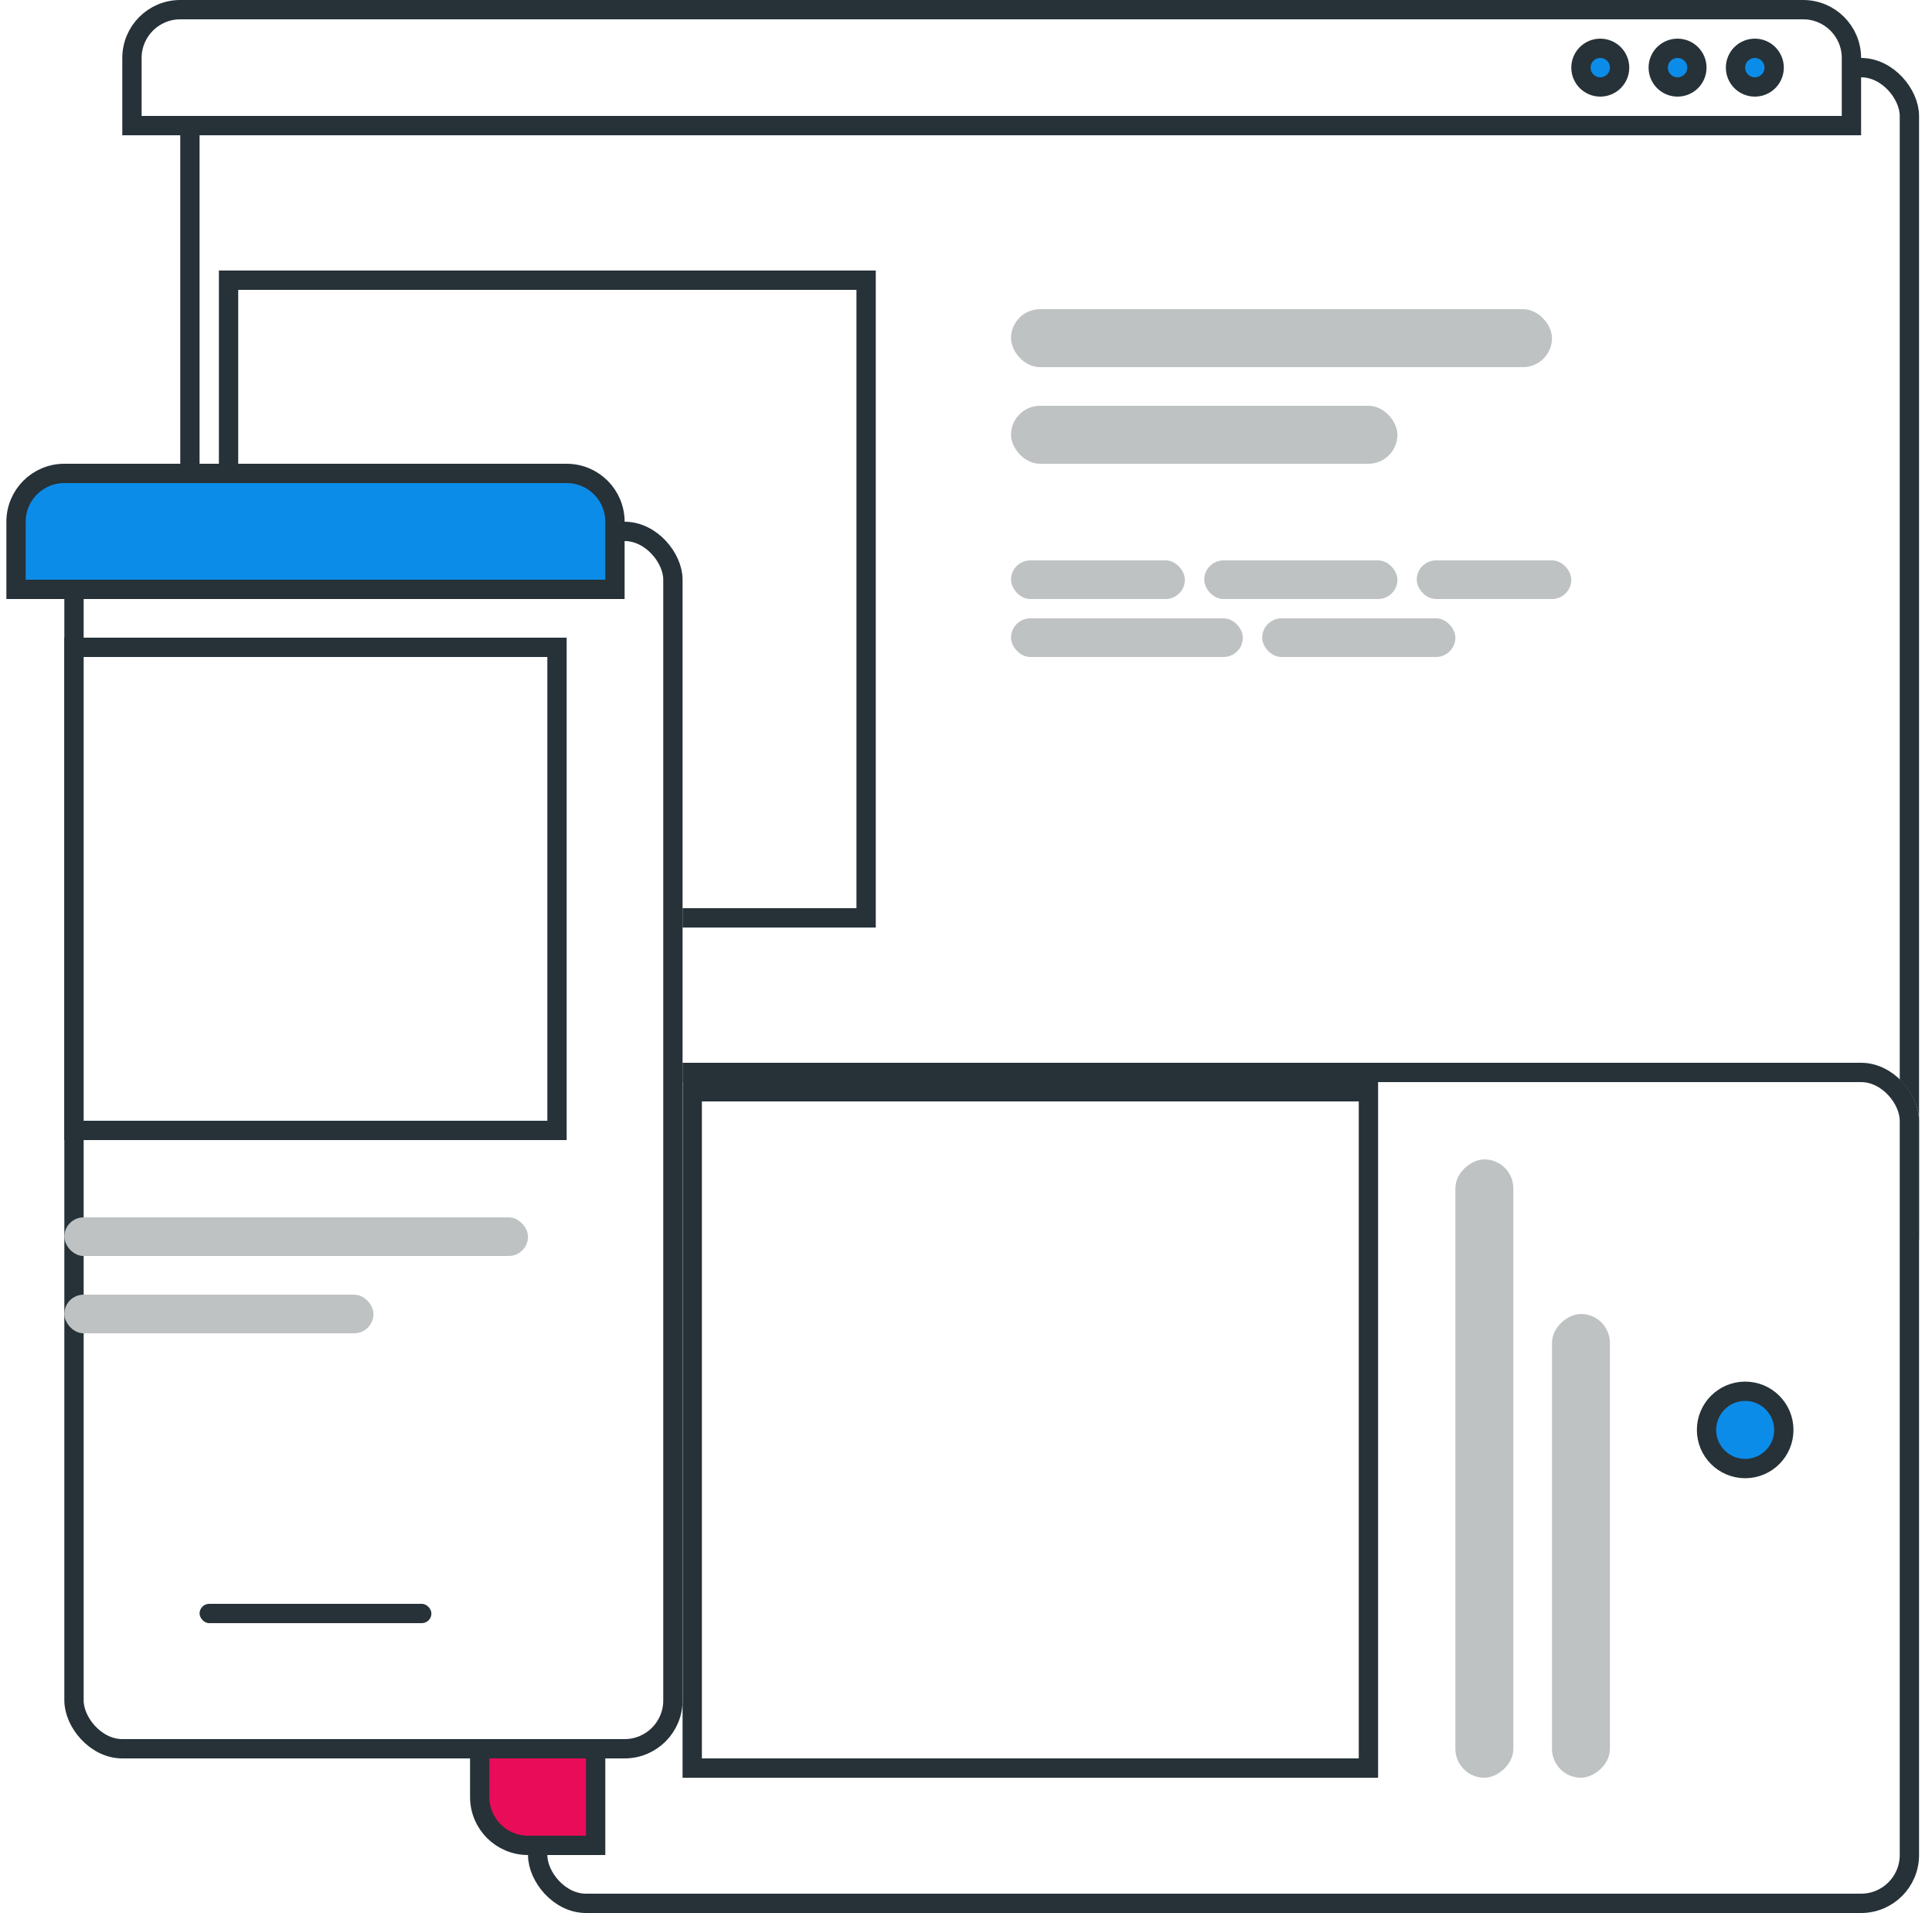 <svg width="100" height="99" viewBox="0 0 100 99" fill="none" xmlns="http://www.w3.org/2000/svg">
<g filter="url(#filter0_d_205_118)">
<rect x="6.33" width="90" height="64" rx="3" fill="white"/>
<rect x="6.83" y="0.5" width="89" height="63" rx="2.5" stroke="#263238"/>
</g>
<g filter="url(#filter1_d_205_118)">
<rect x="24.33" y="52" width="72" height="44" rx="3" fill="white"/>
<rect x="24.83" y="52.5" width="71" height="43" rx="2.5" stroke="#263238"/>
</g>
<rect x="75.33" y="92" width="32" height="3" rx="1.5" transform="rotate(-90 75.33 92)" fill="#BEC2C3"/>
<rect x="80.33" y="92" width="24" height="3" rx="1.5" transform="rotate(-90 80.33 92)" fill="#BEC2C3"/>
<rect x="35.83" y="56.5" width="35" height="35" fill="white" stroke="#263238"/>
<path d="M24.83 55C24.83 53.619 25.949 52.5 27.33 52.5H30.83V95.5H27.33C25.949 95.5 24.83 94.381 24.83 93V55Z" fill="#E90C59" stroke="#263238"/>
<path d="M6.83 3C6.83 1.619 7.949 0.5 9.33 0.5H93.33C94.711 0.5 95.83 1.619 95.83 3V6.5H6.83V3Z" fill="white" stroke="#263238"/>
<rect x="11.83" y="14.5" width="33" height="33" fill="white" stroke="#263238"/>
<g filter="url(#filter2_d_205_118)">
<rect x="0.33" y="24" width="32" height="64" rx="3" fill="white"/>
<rect x="0.83" y="24.5" width="31" height="63" rx="2.5" stroke="#263238"/>
</g>
<circle cx="90.33" cy="74" r="2" fill="#0C8CE9" stroke="#263238"/>
<rect x="10.33" y="83" width="12" height="1" rx="0.5" fill="#263238"/>
<circle cx="90.83" cy="3.5" r="1" fill="#0C8CE9" stroke="#263238"/>
<circle cx="86.83" cy="3.5" r="1" fill="#0C8CE9" stroke="#263238"/>
<circle cx="82.83" cy="3.5" r="1" fill="#0C8CE9" stroke="#263238"/>
<path d="M0.83 27C0.83 25.619 1.949 24.5 3.33 24.5H29.33C30.711 24.5 31.83 25.619 31.83 27V30.5H0.83V27Z" fill="#0C8CE9" stroke="#263238"/>
<rect x="3.83" y="33.5" width="25" height="25" fill="white" stroke="#263238"/>
<rect x="3.33" y="63" width="24" height="2" rx="1" fill="#BEC2C3"/>
<rect x="52.33" y="16" width="28" height="3" rx="1.5" fill="#BEC2C3"/>
<rect x="3.33" y="67" width="16" height="2" rx="1" fill="#BEC2C3"/>
<rect x="52.33" y="21" width="20" height="3" rx="1.5" fill="#BEC2C3"/>
<rect x="52.33" y="29" width="9" height="2" rx="1" fill="#BEC2C3"/>
<rect x="62.33" y="29" width="10" height="2" rx="1" fill="#BEC2C3"/>
<rect x="73.33" y="29" width="8" height="2" rx="1" fill="#BEC2C3"/>
<rect x="52.33" y="32" width="12" height="2" rx="1" fill="#BEC2C3"/>
<rect x="65.33" y="32" width="10" height="2" rx="1" fill="#BEC2C3"/>
<defs>
<filter id="filter0_d_205_118" x="6.33" y="0" width="93" height="67" filterUnits="userSpaceOnUse" color-interpolation-filters="sRGB">
<feFlood flood-opacity="0" result="BackgroundImageFix"/>
<feColorMatrix in="SourceAlpha" type="matrix" values="0 0 0 0 0 0 0 0 0 0 0 0 0 0 0 0 0 0 127 0" result="hardAlpha"/>
<feOffset dx="3" dy="3"/>
<feComposite in2="hardAlpha" operator="out"/>
<feColorMatrix type="matrix" values="0 0 0 0 0.149 0 0 0 0 0.196 0 0 0 0 0.22 0 0 0 1 0"/>
<feBlend mode="normal" in2="BackgroundImageFix" result="effect1_dropShadow_205_118"/>
<feBlend mode="normal" in="SourceGraphic" in2="effect1_dropShadow_205_118" result="shape"/>
</filter>
<filter id="filter1_d_205_118" x="24.33" y="52" width="75" height="47" filterUnits="userSpaceOnUse" color-interpolation-filters="sRGB">
<feFlood flood-opacity="0" result="BackgroundImageFix"/>
<feColorMatrix in="SourceAlpha" type="matrix" values="0 0 0 0 0 0 0 0 0 0 0 0 0 0 0 0 0 0 127 0" result="hardAlpha"/>
<feOffset dx="3" dy="3"/>
<feComposite in2="hardAlpha" operator="out"/>
<feColorMatrix type="matrix" values="0 0 0 0 0.149 0 0 0 0 0.196 0 0 0 0 0.22 0 0 0 1 0"/>
<feBlend mode="normal" in2="BackgroundImageFix" result="effect1_dropShadow_205_118"/>
<feBlend mode="normal" in="SourceGraphic" in2="effect1_dropShadow_205_118" result="shape"/>
</filter>
<filter id="filter2_d_205_118" x="0.33" y="24" width="35" height="67" filterUnits="userSpaceOnUse" color-interpolation-filters="sRGB">
<feFlood flood-opacity="0" result="BackgroundImageFix"/>
<feColorMatrix in="SourceAlpha" type="matrix" values="0 0 0 0 0 0 0 0 0 0 0 0 0 0 0 0 0 0 127 0" result="hardAlpha"/>
<feOffset dx="3" dy="3"/>
<feComposite in2="hardAlpha" operator="out"/>
<feColorMatrix type="matrix" values="0 0 0 0 0.149 0 0 0 0 0.196 0 0 0 0 0.22 0 0 0 1 0"/>
<feBlend mode="normal" in2="BackgroundImageFix" result="effect1_dropShadow_205_118"/>
<feBlend mode="normal" in="SourceGraphic" in2="effect1_dropShadow_205_118" result="shape"/>
</filter>
</defs>
</svg>
